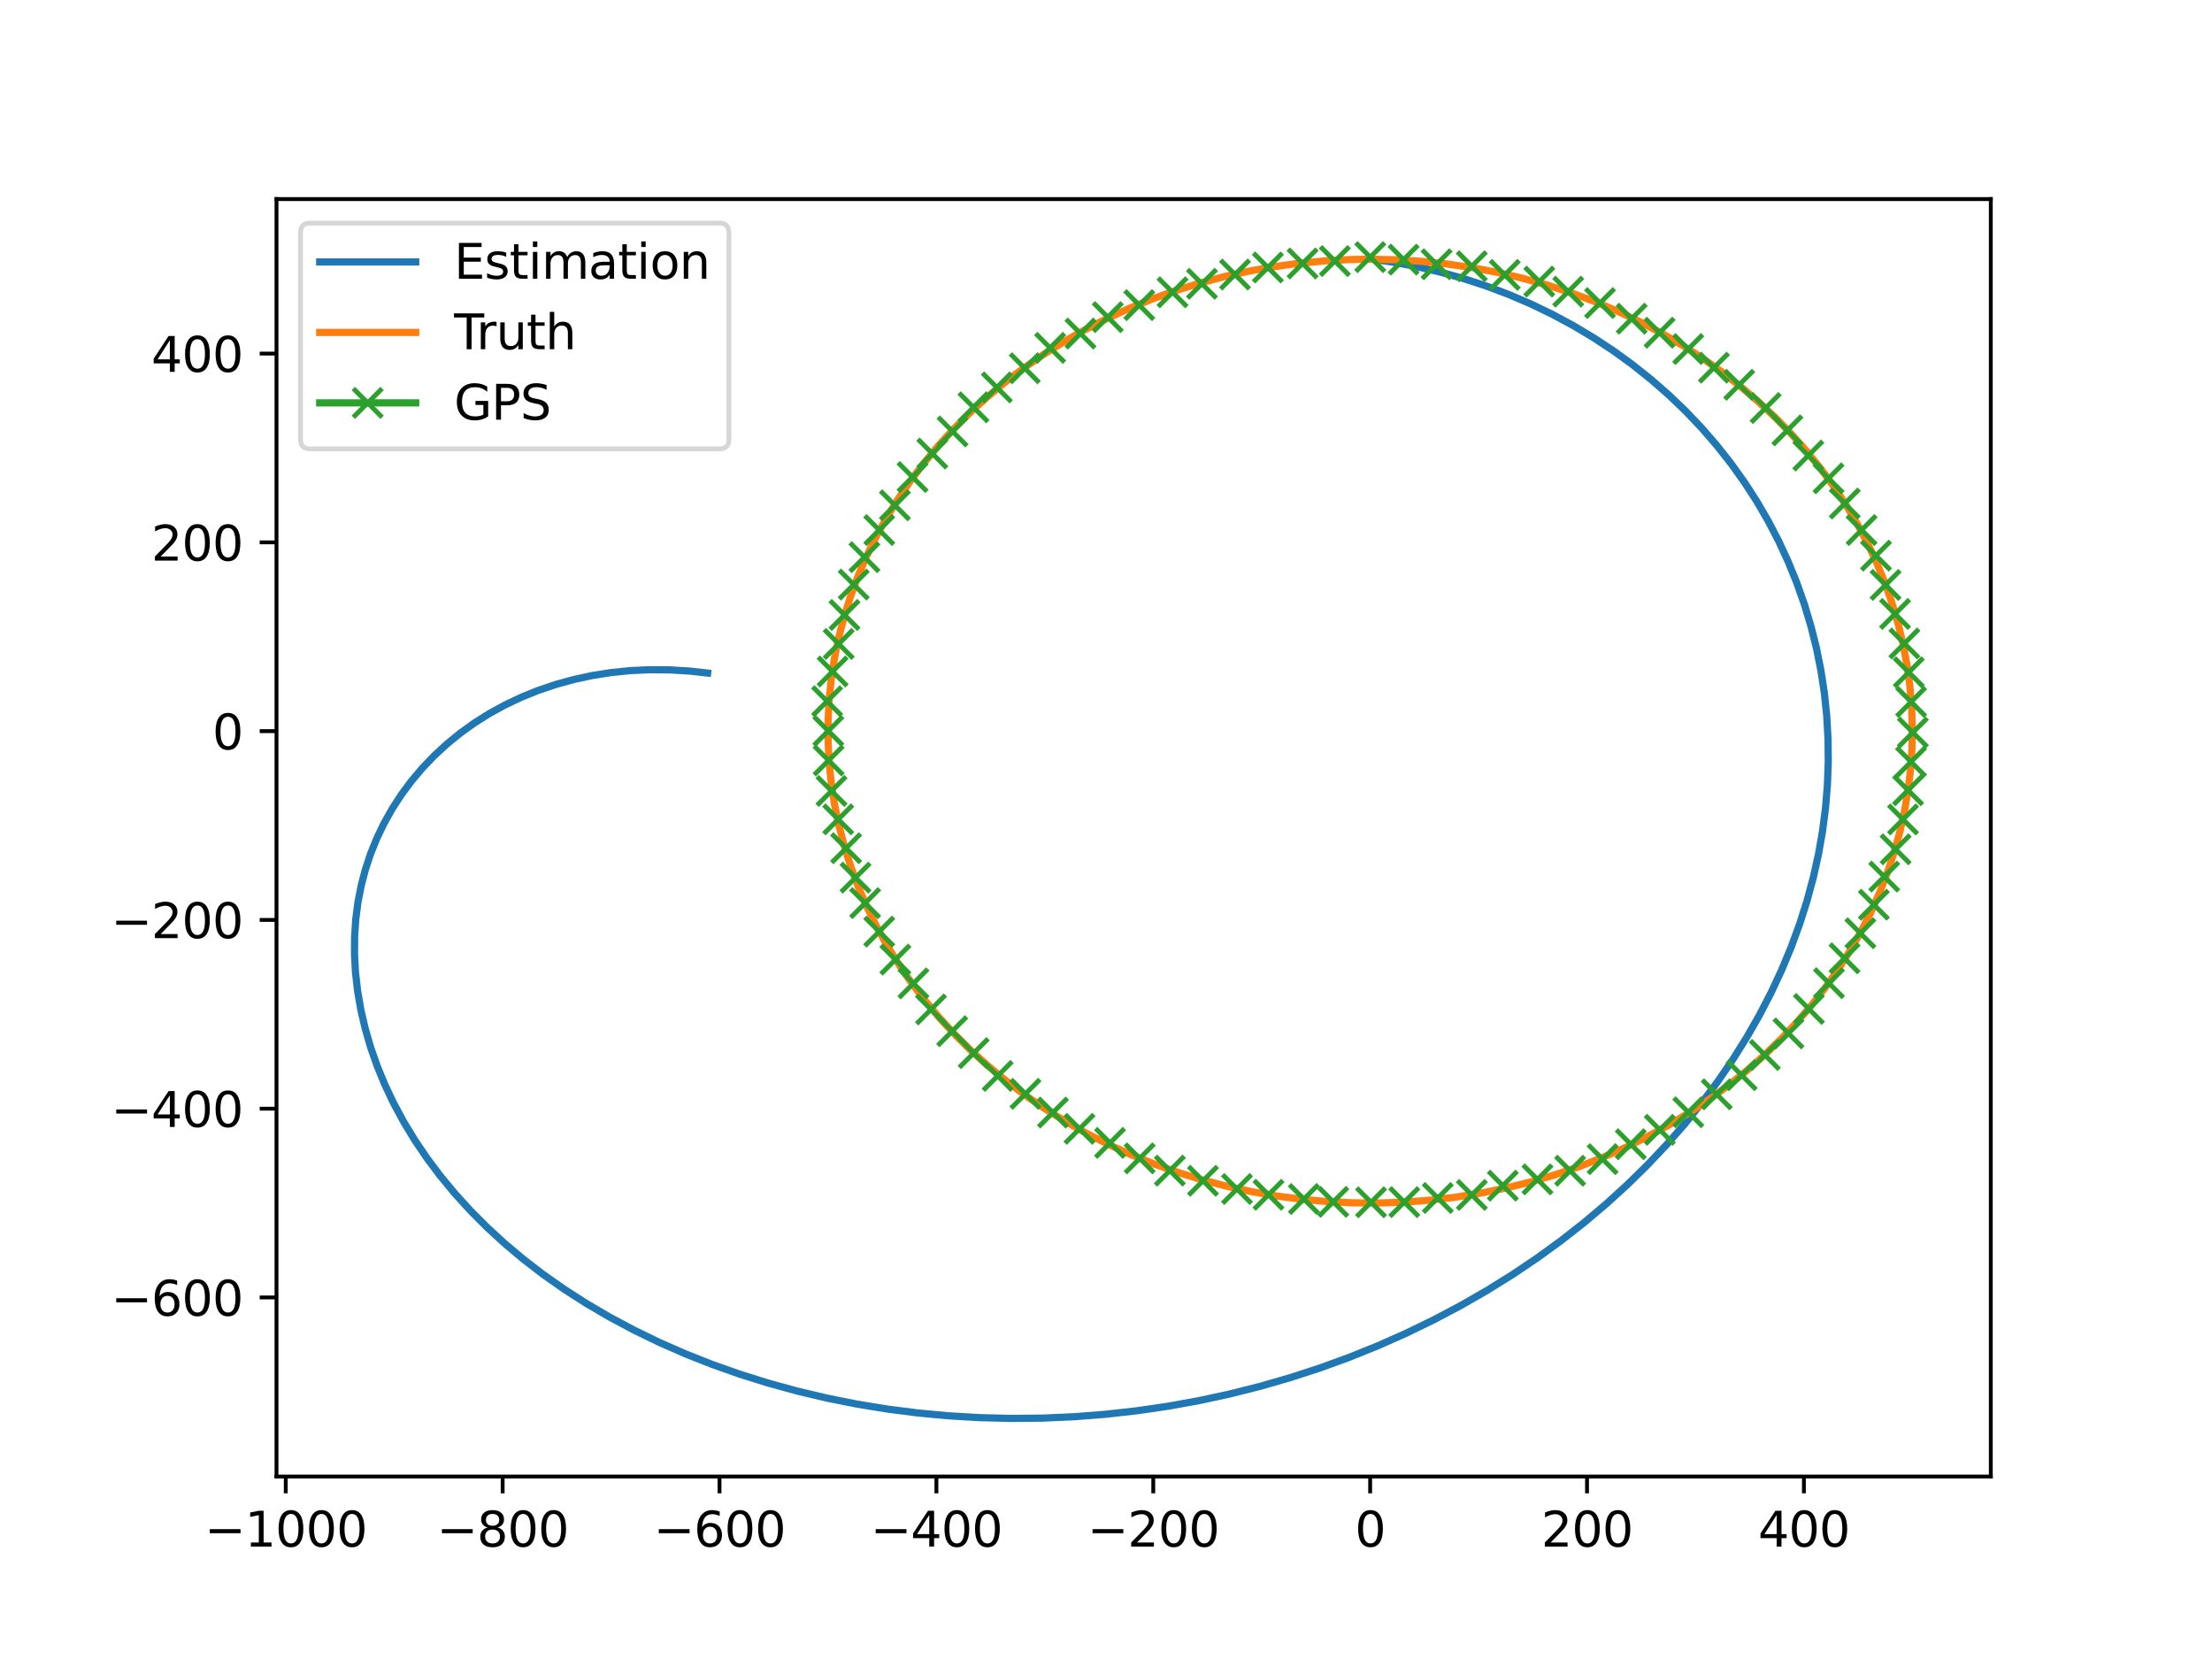 <?xml version="1.0" encoding="utf-8" standalone="no"?>
<!DOCTYPE svg PUBLIC "-//W3C//DTD SVG 1.1//EN"
  "http://www.w3.org/Graphics/SVG/1.1/DTD/svg11.dtd">
<svg xmlns:xlink="http://www.w3.org/1999/xlink" width="460.8pt" height="345.6pt" viewBox="0 0 460.8 345.6" xmlns="http://www.w3.org/2000/svg" version="1.1">
 <defs>
  <style type="text/css">*{stroke-linejoin: round; stroke-linecap: butt}</style>
 </defs>
 <g id="figure_1">
  <g id="patch_1">
   <path d="M 0 345.6 
L 460.8 345.6 
L 460.8 0 
L 0 0 
z
" style="fill: #ffffff"/>
  </g>
  <g id="axes_1">
   <g id="patch_2">
    <path d="M 57.6 307.584 
L 414.72 307.584 
L 414.72 41.472 
L 57.6 41.472 
z
" style="fill: #ffffff"/>
   </g>
   <g id="matplotlib.axis_1">
    <g id="xtick_1">
     <g id="line2d_1">
      <defs>
       <path id="m264a52a642" d="M 0 0 
L 0 3.5 
" style="stroke: #000000; stroke-width: 0.8"/>
      </defs>
      <g>
       <use xlink:href="#m264a52a642" x="59.53" y="307.584" style="stroke: #000000; stroke-width: 0.8"/>
      </g>
     </g>
     <g id="text_1">
      <!-- −1000 -->
      <g transform="translate(42.615 322.182) scale(0.1 -0.1)">
       <defs>
        <path id="DejaVuSans-2212" d="M 678 2272 
L 4684 2272 
L 4684 1741 
L 678 1741 
L 678 2272 
z
" transform="scale(0.016)"/>
        <path id="DejaVuSans-31" d="M 794 531 
L 1825 531 
L 1825 4091 
L 703 3866 
L 703 4441 
L 1819 4666 
L 2450 4666 
L 2450 531 
L 3481 531 
L 3481 0 
L 794 0 
L 794 531 
z
" transform="scale(0.016)"/>
        <path id="DejaVuSans-30" d="M 2034 4250 
Q 1547 4250 1301 3770 
Q 1056 3291 1056 2328 
Q 1056 1369 1301 889 
Q 1547 409 2034 409 
Q 2525 409 2770 889 
Q 3016 1369 3016 2328 
Q 3016 3291 2770 3770 
Q 2525 4250 2034 4250 
z
M 2034 4750 
Q 2819 4750 3233 4129 
Q 3647 3509 3647 2328 
Q 3647 1150 3233 529 
Q 2819 -91 2034 -91 
Q 1250 -91 836 529 
Q 422 1150 422 2328 
Q 422 3509 836 4129 
Q 1250 4750 2034 4750 
z
" transform="scale(0.016)"/>
       </defs>
       <use xlink:href="#DejaVuSans-2212"/>
       <use xlink:href="#DejaVuSans-31" x="83.789"/>
       <use xlink:href="#DejaVuSans-30" x="147.412"/>
       <use xlink:href="#DejaVuSans-30" x="211.035"/>
       <use xlink:href="#DejaVuSans-30" x="274.658"/>
      </g>
     </g>
    </g>
    <g id="xtick_2">
     <g id="line2d_2">
      <g>
       <use xlink:href="#m264a52a642" x="104.71" y="307.584" style="stroke: #000000; stroke-width: 0.8"/>
      </g>
     </g>
     <g id="text_2">
      <!-- −800 -->
      <g transform="translate(90.976 322.182) scale(0.1 -0.1)">
       <defs>
        <path id="DejaVuSans-38" d="M 2034 2216 
Q 1584 2216 1326 1975 
Q 1069 1734 1069 1313 
Q 1069 891 1326 650 
Q 1584 409 2034 409 
Q 2484 409 2743 651 
Q 3003 894 3003 1313 
Q 3003 1734 2745 1975 
Q 2488 2216 2034 2216 
z
M 1403 2484 
Q 997 2584 770 2862 
Q 544 3141 544 3541 
Q 544 4100 942 4425 
Q 1341 4750 2034 4750 
Q 2731 4750 3128 4425 
Q 3525 4100 3525 3541 
Q 3525 3141 3298 2862 
Q 3072 2584 2669 2484 
Q 3125 2378 3379 2068 
Q 3634 1759 3634 1313 
Q 3634 634 3220 271 
Q 2806 -91 2034 -91 
Q 1263 -91 848 271 
Q 434 634 434 1313 
Q 434 1759 690 2068 
Q 947 2378 1403 2484 
z
M 1172 3481 
Q 1172 3119 1398 2916 
Q 1625 2713 2034 2713 
Q 2441 2713 2670 2916 
Q 2900 3119 2900 3481 
Q 2900 3844 2670 4047 
Q 2441 4250 2034 4250 
Q 1625 4250 1398 4047 
Q 1172 3844 1172 3481 
z
" transform="scale(0.016)"/>
       </defs>
       <use xlink:href="#DejaVuSans-2212"/>
       <use xlink:href="#DejaVuSans-38" x="83.789"/>
       <use xlink:href="#DejaVuSans-30" x="147.412"/>
       <use xlink:href="#DejaVuSans-30" x="211.035"/>
      </g>
     </g>
    </g>
    <g id="xtick_3">
     <g id="line2d_3">
      <g>
       <use xlink:href="#m264a52a642" x="149.889" y="307.584" style="stroke: #000000; stroke-width: 0.8"/>
      </g>
     </g>
     <g id="text_3">
      <!-- −600 -->
      <g transform="translate(136.155 322.182) scale(0.1 -0.1)">
       <defs>
        <path id="DejaVuSans-36" d="M 2113 2584 
Q 1688 2584 1439 2293 
Q 1191 2003 1191 1497 
Q 1191 994 1439 701 
Q 1688 409 2113 409 
Q 2538 409 2786 701 
Q 3034 994 3034 1497 
Q 3034 2003 2786 2293 
Q 2538 2584 2113 2584 
z
M 3366 4563 
L 3366 3988 
Q 3128 4100 2886 4159 
Q 2644 4219 2406 4219 
Q 1781 4219 1451 3797 
Q 1122 3375 1075 2522 
Q 1259 2794 1537 2939 
Q 1816 3084 2150 3084 
Q 2853 3084 3261 2657 
Q 3669 2231 3669 1497 
Q 3669 778 3244 343 
Q 2819 -91 2113 -91 
Q 1303 -91 875 529 
Q 447 1150 447 2328 
Q 447 3434 972 4092 
Q 1497 4750 2381 4750 
Q 2619 4750 2861 4703 
Q 3103 4656 3366 4563 
z
" transform="scale(0.016)"/>
       </defs>
       <use xlink:href="#DejaVuSans-2212"/>
       <use xlink:href="#DejaVuSans-36" x="83.789"/>
       <use xlink:href="#DejaVuSans-30" x="147.412"/>
       <use xlink:href="#DejaVuSans-30" x="211.035"/>
      </g>
     </g>
    </g>
    <g id="xtick_4">
     <g id="line2d_4">
      <g>
       <use xlink:href="#m264a52a642" x="195.068" y="307.584" style="stroke: #000000; stroke-width: 0.8"/>
      </g>
     </g>
     <g id="text_4">
      <!-- −400 -->
      <g transform="translate(181.335 322.182) scale(0.1 -0.1)">
       <defs>
        <path id="DejaVuSans-34" d="M 2419 4116 
L 825 1625 
L 2419 1625 
L 2419 4116 
z
M 2253 4666 
L 3047 4666 
L 3047 1625 
L 3713 1625 
L 3713 1100 
L 3047 1100 
L 3047 0 
L 2419 0 
L 2419 1100 
L 313 1100 
L 313 1709 
L 2253 4666 
z
" transform="scale(0.016)"/>
       </defs>
       <use xlink:href="#DejaVuSans-2212"/>
       <use xlink:href="#DejaVuSans-34" x="83.789"/>
       <use xlink:href="#DejaVuSans-30" x="147.412"/>
       <use xlink:href="#DejaVuSans-30" x="211.035"/>
      </g>
     </g>
    </g>
    <g id="xtick_5">
     <g id="line2d_5">
      <g>
       <use xlink:href="#m264a52a642" x="240.247" y="307.584" style="stroke: #000000; stroke-width: 0.8"/>
      </g>
     </g>
     <g id="text_5">
      <!-- −200 -->
      <g transform="translate(226.514 322.182) scale(0.1 -0.1)">
       <defs>
        <path id="DejaVuSans-32" d="M 1228 531 
L 3431 531 
L 3431 0 
L 469 0 
L 469 531 
Q 828 903 1448 1529 
Q 2069 2156 2228 2338 
Q 2531 2678 2651 2914 
Q 2772 3150 2772 3378 
Q 2772 3750 2511 3984 
Q 2250 4219 1831 4219 
Q 1534 4219 1204 4116 
Q 875 4013 500 3803 
L 500 4441 
Q 881 4594 1212 4672 
Q 1544 4750 1819 4750 
Q 2544 4750 2975 4387 
Q 3406 4025 3406 3419 
Q 3406 3131 3298 2873 
Q 3191 2616 2906 2266 
Q 2828 2175 2409 1742 
Q 1991 1309 1228 531 
z
" transform="scale(0.016)"/>
       </defs>
       <use xlink:href="#DejaVuSans-2212"/>
       <use xlink:href="#DejaVuSans-32" x="83.789"/>
       <use xlink:href="#DejaVuSans-30" x="147.412"/>
       <use xlink:href="#DejaVuSans-30" x="211.035"/>
      </g>
     </g>
    </g>
    <g id="xtick_6">
     <g id="line2d_6">
      <g>
       <use xlink:href="#m264a52a642" x="285.427" y="307.584" style="stroke: #000000; stroke-width: 0.8"/>
      </g>
     </g>
     <g id="text_6">
      <!-- 0 -->
      <g transform="translate(282.246 322.182) scale(0.1 -0.1)">
       <use xlink:href="#DejaVuSans-30"/>
      </g>
     </g>
    </g>
    <g id="xtick_7">
     <g id="line2d_7">
      <g>
       <use xlink:href="#m264a52a642" x="330.606" y="307.584" style="stroke: #000000; stroke-width: 0.8"/>
      </g>
     </g>
     <g id="text_7">
      <!-- 200 -->
      <g transform="translate(321.062 322.182) scale(0.1 -0.1)">
       <use xlink:href="#DejaVuSans-32"/>
       <use xlink:href="#DejaVuSans-30" x="63.623"/>
       <use xlink:href="#DejaVuSans-30" x="127.246"/>
      </g>
     </g>
    </g>
    <g id="xtick_8">
     <g id="line2d_8">
      <g>
       <use xlink:href="#m264a52a642" x="375.785" y="307.584" style="stroke: #000000; stroke-width: 0.8"/>
      </g>
     </g>
     <g id="text_8">
      <!-- 400 -->
      <g transform="translate(366.242 322.182) scale(0.1 -0.1)">
       <use xlink:href="#DejaVuSans-34"/>
       <use xlink:href="#DejaVuSans-30" x="63.623"/>
       <use xlink:href="#DejaVuSans-30" x="127.246"/>
      </g>
     </g>
    </g>
   </g>
   <g id="matplotlib.axis_2">
    <g id="ytick_1">
     <g id="line2d_9">
      <defs>
       <path id="m7b9d75753e" d="M 0 0 
L -3.5 0 
" style="stroke: #000000; stroke-width: 0.8"/>
      </defs>
      <g>
       <use xlink:href="#m7b9d75753e" x="57.6" y="270.282" style="stroke: #000000; stroke-width: 0.8"/>
      </g>
     </g>
     <g id="text_9">
      <!-- −600 -->
      <g transform="translate(23.133 274.081) scale(0.1 -0.1)">
       <use xlink:href="#DejaVuSans-2212"/>
       <use xlink:href="#DejaVuSans-36" x="83.789"/>
       <use xlink:href="#DejaVuSans-30" x="147.412"/>
       <use xlink:href="#DejaVuSans-30" x="211.035"/>
      </g>
     </g>
    </g>
    <g id="ytick_2">
     <g id="line2d_10">
      <g>
       <use xlink:href="#m7b9d75753e" x="57.6" y="230.958" style="stroke: #000000; stroke-width: 0.8"/>
      </g>
     </g>
     <g id="text_10">
      <!-- −400 -->
      <g transform="translate(23.133 234.757) scale(0.1 -0.1)">
       <use xlink:href="#DejaVuSans-2212"/>
       <use xlink:href="#DejaVuSans-34" x="83.789"/>
       <use xlink:href="#DejaVuSans-30" x="147.412"/>
       <use xlink:href="#DejaVuSans-30" x="211.035"/>
      </g>
     </g>
    </g>
    <g id="ytick_3">
     <g id="line2d_11">
      <g>
       <use xlink:href="#m7b9d75753e" x="57.6" y="191.633" style="stroke: #000000; stroke-width: 0.8"/>
      </g>
     </g>
     <g id="text_11">
      <!-- −200 -->
      <g transform="translate(23.133 195.433) scale(0.1 -0.1)">
       <use xlink:href="#DejaVuSans-2212"/>
       <use xlink:href="#DejaVuSans-32" x="83.789"/>
       <use xlink:href="#DejaVuSans-30" x="147.412"/>
       <use xlink:href="#DejaVuSans-30" x="211.035"/>
      </g>
     </g>
    </g>
    <g id="ytick_4">
     <g id="line2d_12">
      <g>
       <use xlink:href="#m7b9d75753e" x="57.6" y="152.309" style="stroke: #000000; stroke-width: 0.8"/>
      </g>
     </g>
     <g id="text_12">
      <!-- 0 -->
      <g transform="translate(44.237 156.108) scale(0.1 -0.1)">
       <use xlink:href="#DejaVuSans-30"/>
      </g>
     </g>
    </g>
    <g id="ytick_5">
     <g id="line2d_13">
      <g>
       <use xlink:href="#m7b9d75753e" x="57.6" y="112.985" style="stroke: #000000; stroke-width: 0.8"/>
      </g>
     </g>
     <g id="text_13">
      <!-- 200 -->
      <g transform="translate(31.512 116.784) scale(0.1 -0.1)">
       <use xlink:href="#DejaVuSans-32"/>
       <use xlink:href="#DejaVuSans-30" x="63.623"/>
       <use xlink:href="#DejaVuSans-30" x="127.246"/>
      </g>
     </g>
    </g>
    <g id="ytick_6">
     <g id="line2d_14">
      <g>
       <use xlink:href="#m7b9d75753e" x="57.6" y="73.661" style="stroke: #000000; stroke-width: 0.8"/>
      </g>
     </g>
     <g id="text_14">
      <!-- 400 -->
      <g transform="translate(31.512 77.46) scale(0.1 -0.1)">
       <use xlink:href="#DejaVuSans-34"/>
       <use xlink:href="#DejaVuSans-30" x="63.623"/>
       <use xlink:href="#DejaVuSans-30" x="127.246"/>
      </g>
     </g>
    </g>
   </g>
   <g id="line2d_15">
    <path d="M 285.107 53.901 
L 290.115 54.606 
L 295.064 55.526 
L 299.973 56.664 
L 304.832 58.02 
L 309.628 59.588 
L 314.319 61.356 
L 318.898 63.318 
L 323.385 65.484 
L 327.771 67.848 
L 332.046 70.405 
L 336.176 73.132 
L 340.179 76.043 
L 344.022 79.113 
L 347.698 82.333 
L 351.198 85.693 
L 354.512 89.182 
L 357.658 92.817 
L 360.63 96.592 
L 363.403 100.471 
L 365.99 104.474 
L 368.353 108.538 
L 370.538 112.739 
L 372.526 117.043 
L 374.313 121.444 
L 375.897 125.935 
L 377.26 130.473 
L 378.404 135.052 
L 379.335 139.695 
L 380.045 144.362 
L 380.537 149.079 
L 380.809 153.837 
L 380.861 158.628 
L 380.689 163.442 
L 380.293 168.271 
L 379.671 173.108 
L 378.824 177.943 
L 377.752 182.769 
L 376.447 187.614 
L 374.917 192.436 
L 373.163 197.23 
L 371.172 202.022 
L 368.958 206.772 
L 366.521 211.472 
L 363.865 216.115 
L 360.969 220.727 
L 357.855 225.268 
L 354.528 229.73 
L 350.966 234.136 
L 347.195 238.445 
L 343.197 242.676 
L 339.003 246.79 
L 334.591 250.807 
L 329.995 254.69 
L 325.254 258.407 
L 320.274 262.026 
L 315.129 265.49 
L 309.829 268.791 
L 304.347 271.944 
L 298.729 274.919 
L 292.945 277.729 
L 287.047 280.347 
L 281.048 282.765 
L 274.96 284.979 
L 268.795 286.986 
L 262.52 288.796 
L 256.188 290.392 
L 249.811 291.77 
L 243.357 292.937 
L 236.838 293.89 
L 230.267 294.625 
L 223.699 295.136 
L 217.145 295.421 
L 210.614 295.482 
L 204.076 295.321 
L 197.541 294.935 
L 191.106 294.334 
L 184.74 293.518 
L 178.453 292.488 
L 172.255 291.248 
L 166.122 289.795 
L 160.065 288.133 
L 154.097 286.264 
L 148.348 284.233 
L 142.754 282.021 
L 137.326 279.635 
L 132.071 277.084 
L 126.997 274.375 
L 122.178 271.551 
L 117.585 268.603 
L 113.222 265.54 
L 109.092 262.369 
L 105.171 259.077 
L 101.488 255.697 
L 97.997 252.192 
L 94.728 248.595 
L 91.706 244.941 
L 88.931 241.241 
L 86.387 237.48 
L 84.077 233.67 
L 82.003 229.822 
L 80.164 225.943 
L 78.573 222.072 
L 77.205 218.166 
L 76.073 214.261 
L 75.168 210.345 
L 74.498 206.453 
L 74.058 202.595 
L 73.852 198.829 
L 73.871 195.138 
L 74.112 191.502 
L 74.57 187.955 
L 75.24 184.504 
L 76.12 181.13 
L 77.208 177.84 
L 78.499 174.642 
L 79.998 171.519 
L 81.702 168.482 
L 83.609 165.541 
L 85.712 162.704 
L 87.996 159.998 
L 90.453 157.432 
L 93.091 154.998 
L 95.883 152.722 
L 98.84 150.599 
L 101.935 148.65 
L 105.18 146.869 
L 108.591 145.252 
L 112.116 143.825 
L 115.75 142.595 
L 119.484 141.566 
L 123.334 140.735 
L 127.292 140.11 
L 131.295 139.702 
L 135.358 139.513 
L 139.5 139.543 
L 143.66 139.796 
L 147.414 140.213 
L 147.414 140.213 
" clip-path="url(#pd45bc4297e)" style="fill: none; stroke: #1f77b4; stroke-width: 1.5; stroke-linecap: square"/>
   </g>
   <g id="line2d_16">
    <path d="M 285.427 53.999 
L 290.783 54.109 
L 296.127 54.441 
L 301.447 54.993 
L 306.731 55.763 
L 311.967 56.751 
L 317.143 57.954 
L 322.248 59.369 
L 327.237 60.982 
L 332.133 62.798 
L 336.925 64.812 
L 341.573 67.006 
L 346.097 69.386 
L 350.489 71.948 
L 354.71 74.667 
L 358.781 77.553 
L 362.668 80.581 
L 366.39 83.761 
L 369.915 87.064 
L 373.264 90.504 
L 376.406 94.05 
L 379.36 97.717 
L 382.118 101.496 
L 384.659 105.354 
L 386.998 109.308 
L 389.114 113.322 
L 391.021 117.415 
L 392.715 121.577 
L 394.182 125.772 
L 395.434 130.02 
L 396.466 134.313 
L 397.278 138.641 
L 397.864 142.965 
L 398.229 147.308 
L 398.373 151.661 
L 398.295 156.015 
L 397.996 160.361 
L 397.476 164.692 
L 396.736 168.999 
L 395.77 173.303 
L 394.584 177.565 
L 393.182 181.777 
L 391.565 185.93 
L 389.723 190.045 
L 387.671 194.084 
L 385.412 198.038 
L 382.934 201.927 
L 380.256 205.715 
L 377.384 209.393 
L 374.302 212.978 
L 371.036 216.438 
L 367.568 219.787 
L 363.927 222.995 
L 360.094 226.073 
L 356.102 228.995 
L 351.931 231.771 
L 347.616 234.376 
L 343.166 236.803 
L 338.561 239.062 
L 333.839 241.131 
L 328.978 243.018 
L 324.02 244.703 
L 318.977 246.182 
L 313.825 247.462 
L 308.609 248.527 
L 303.341 249.375 
L 298.033 250.006 
L 292.696 250.416 
L 287.343 250.606 
L 281.985 250.574 
L 276.636 250.322 
L 271.306 249.848 
L 266.008 249.156 
L 260.753 248.245 
L 255.554 247.119 
L 250.423 245.779 
L 245.403 244.24 
L 240.472 242.497 
L 235.641 240.554 
L 230.92 238.415 
L 226.351 236.1 
L 221.911 233.603 
L 217.639 230.945 
L 213.513 228.118 
L 209.569 225.147 
L 205.786 222.022 
L 202.174 218.747 
L 198.762 215.355 
L 195.532 211.83 
L 192.511 208.205 
L 189.683 204.464 
L 187.071 200.642 
L 184.661 196.721 
L 182.471 192.737 
L 180.489 188.672 
L 178.718 184.533 
L 177.174 180.359 
L 175.844 176.129 
L 174.733 171.852 
L 173.841 167.536 
L 173.176 163.22 
L 172.731 158.883 
L 172.507 154.533 
L 172.505 150.178 
L 172.724 145.828 
L 173.165 141.49 
L 173.825 137.174 
L 174.705 132.888 
L 175.81 128.609 
L 177.133 124.378 
L 178.672 120.202 
L 180.423 116.09 
L 182.398 112.022 
L 184.581 108.035 
L 186.967 104.138 
L 189.57 100.312 
L 192.37 96.592 
L 195.381 92.961 
L 198.58 89.454 
L 201.982 86.054 
L 205.56 82.793 
L 209.332 79.658 
L 213.267 76.678 
L 217.355 73.859 
L 221.618 71.19 
L 226.019 68.696 
L 230.579 66.368 
L 235.259 64.228 
L 240.082 62.269 
L 245.005 60.51 
L 250.018 58.955 
L 255.11 57.606 
L 260.303 56.462 
L 265.553 55.532 
L 270.848 54.821 
L 276.176 54.329 
L 281.524 54.057 
L 285.391 53.999 
L 285.391 53.999 
" clip-path="url(#pd45bc4297e)" style="fill: none; stroke: #ff7f0e; stroke-width: 1.5; stroke-linecap: square"/>
   </g>
   <g id="line2d_17">
    <path d="M 398.099 158.707 
" clip-path="url(#pd45bc4297e)" style="fill: none; stroke: #2ca02c; stroke-width: 1.5; stroke-linecap: square"/>
    <defs>
     <path id="mc803257878" d="M -3 3 
L 3 -3 
M -3 -3 
L 3 3 
" style="stroke: #2ca02c"/>
    </defs>
    <g clip-path="url(#pd45bc4297e)">
     <use xlink:href="#mc803257878" x="398.487" y="152.588" style="fill: #2ca02c; stroke: #2ca02c"/>
     <use xlink:href="#mc803257878" x="398.121" y="146.219" style="fill: #2ca02c; stroke: #2ca02c"/>
     <use xlink:href="#mc803257878" x="397.631" y="140.055" style="fill: #2ca02c; stroke: #2ca02c"/>
     <use xlink:href="#mc803257878" x="396.718" y="134.045" style="fill: #2ca02c; stroke: #2ca02c"/>
     <use xlink:href="#mc803257878" x="394.774" y="127.892" style="fill: #2ca02c; stroke: #2ca02c"/>
     <use xlink:href="#mc803257878" x="392.794" y="121.85" style="fill: #2ca02c; stroke: #2ca02c"/>
     <use xlink:href="#mc803257878" x="390.8" y="115.748" style="fill: #2ca02c; stroke: #2ca02c"/>
     <use xlink:href="#mc803257878" x="387.799" y="110.416" style="fill: #2ca02c; stroke: #2ca02c"/>
     <use xlink:href="#mc803257878" x="384.298" y="104.897" style="fill: #2ca02c; stroke: #2ca02c"/>
     <use xlink:href="#mc803257878" x="380.915" y="99.646" style="fill: #2ca02c; stroke: #2ca02c"/>
     <use xlink:href="#mc803257878" x="376.699" y="94.901" style="fill: #2ca02c; stroke: #2ca02c"/>
     <use xlink:href="#mc803257878" x="372.35" y="89.649" style="fill: #2ca02c; stroke: #2ca02c"/>
     <use xlink:href="#mc803257878" x="367.817" y="84.999" style="fill: #2ca02c; stroke: #2ca02c"/>
     <use xlink:href="#mc803257878" x="362.313" y="80.16" style="fill: #2ca02c; stroke: #2ca02c"/>
     <use xlink:href="#mc803257878" x="357.033" y="76.597" style="fill: #2ca02c; stroke: #2ca02c"/>
     <use xlink:href="#mc803257878" x="351.689" y="72.715" style="fill: #2ca02c; stroke: #2ca02c"/>
     <use xlink:href="#mc803257878" x="345.719" y="69.31" style="fill: #2ca02c; stroke: #2ca02c"/>
     <use xlink:href="#mc803257878" x="339.911" y="66.389" style="fill: #2ca02c; stroke: #2ca02c"/>
     <use xlink:href="#mc803257878" x="333.313" y="63.13" style="fill: #2ca02c; stroke: #2ca02c"/>
     <use xlink:href="#mc803257878" x="326.687" y="60.755" style="fill: #2ca02c; stroke: #2ca02c"/>
     <use xlink:href="#mc803257878" x="320.661" y="58.655" style="fill: #2ca02c; stroke: #2ca02c"/>
     <use xlink:href="#mc803257878" x="313.465" y="57.266" style="fill: #2ca02c; stroke: #2ca02c"/>
     <use xlink:href="#mc803257878" x="306.606" y="55.464" style="fill: #2ca02c; stroke: #2ca02c"/>
     <use xlink:href="#mc803257878" x="299.261" y="55.05" style="fill: #2ca02c; stroke: #2ca02c"/>
     <use xlink:href="#mc803257878" x="292.396" y="54.077" style="fill: #2ca02c; stroke: #2ca02c"/>
     <use xlink:href="#mc803257878" x="285.452" y="53.568" style="fill: #2ca02c; stroke: #2ca02c"/>
     <use xlink:href="#mc803257878" x="278.075" y="54.387" style="fill: #2ca02c; stroke: #2ca02c"/>
     <use xlink:href="#mc803257878" x="271.355" y="54.885" style="fill: #2ca02c; stroke: #2ca02c"/>
     <use xlink:href="#mc803257878" x="264.127" y="55.72" style="fill: #2ca02c; stroke: #2ca02c"/>
     <use xlink:href="#mc803257878" x="257.272" y="57.186" style="fill: #2ca02c; stroke: #2ca02c"/>
     <use xlink:href="#mc803257878" x="250.388" y="59.115" style="fill: #2ca02c; stroke: #2ca02c"/>
     <use xlink:href="#mc803257878" x="244.266" y="60.889" style="fill: #2ca02c; stroke: #2ca02c"/>
     <use xlink:href="#mc803257878" x="237.333" y="63.564" style="fill: #2ca02c; stroke: #2ca02c"/>
     <use xlink:href="#mc803257878" x="230.775" y="66.066" style="fill: #2ca02c; stroke: #2ca02c"/>
     <use xlink:href="#mc803257878" x="225.092" y="69.484" style="fill: #2ca02c; stroke: #2ca02c"/>
     <use xlink:href="#mc803257878" x="218.762" y="72.47" style="fill: #2ca02c; stroke: #2ca02c"/>
     <use xlink:href="#mc803257878" x="213.478" y="76.714" style="fill: #2ca02c; stroke: #2ca02c"/>
     <use xlink:href="#mc803257878" x="207.666" y="80.707" style="fill: #2ca02c; stroke: #2ca02c"/>
     <use xlink:href="#mc803257878" x="202.791" y="84.851" style="fill: #2ca02c; stroke: #2ca02c"/>
     <use xlink:href="#mc803257878" x="198.443" y="89.886" style="fill: #2ca02c; stroke: #2ca02c"/>
     <use xlink:href="#mc803257878" x="194.217" y="94.479" style="fill: #2ca02c; stroke: #2ca02c"/>
     <use xlink:href="#mc803257878" x="190.1" y="99.375" style="fill: #2ca02c; stroke: #2ca02c"/>
     <use xlink:href="#mc803257878" x="186.423" y="105.264" style="fill: #2ca02c; stroke: #2ca02c"/>
     <use xlink:href="#mc803257878" x="183.16" y="110.414" style="fill: #2ca02c; stroke: #2ca02c"/>
     <use xlink:href="#mc803257878" x="180.076" y="116.068" style="fill: #2ca02c; stroke: #2ca02c"/>
     <use xlink:href="#mc803257878" x="177.844" y="121.776" style="fill: #2ca02c; stroke: #2ca02c"/>
     <use xlink:href="#mc803257878" x="175.923" y="128.104" style="fill: #2ca02c; stroke: #2ca02c"/>
     <use xlink:href="#mc803257878" x="174.718" y="134.147" style="fill: #2ca02c; stroke: #2ca02c"/>
     <use xlink:href="#mc803257878" x="173.447" y="139.885" style="fill: #2ca02c; stroke: #2ca02c"/>
     <use xlink:href="#mc803257878" x="172.303" y="146.078" style="fill: #2ca02c; stroke: #2ca02c"/>
     <use xlink:href="#mc803257878" x="172.552" y="152.26" style="fill: #2ca02c; stroke: #2ca02c"/>
     <use xlink:href="#mc803257878" x="172.614" y="158.414" style="fill: #2ca02c; stroke: #2ca02c"/>
     <use xlink:href="#mc803257878" x="173.216" y="164.765" style="fill: #2ca02c; stroke: #2ca02c"/>
     <use xlink:href="#mc803257878" x="174.617" y="170.685" style="fill: #2ca02c; stroke: #2ca02c"/>
     <use xlink:href="#mc803257878" x="176.26" y="176.7" style="fill: #2ca02c; stroke: #2ca02c"/>
     <use xlink:href="#mc803257878" x="178.217" y="182.829" style="fill: #2ca02c; stroke: #2ca02c"/>
     <use xlink:href="#mc803257878" x="180.221" y="188.133" style="fill: #2ca02c; stroke: #2ca02c"/>
     <use xlink:href="#mc803257878" x="183.158" y="194.075" style="fill: #2ca02c; stroke: #2ca02c"/>
     <use xlink:href="#mc803257878" x="186.524" y="199.905" style="fill: #2ca02c; stroke: #2ca02c"/>
     <use xlink:href="#mc803257878" x="190.282" y="204.858" style="fill: #2ca02c; stroke: #2ca02c"/>
     <use xlink:href="#mc803257878" x="193.941" y="210.286" style="fill: #2ca02c; stroke: #2ca02c"/>
     <use xlink:href="#mc803257878" x="198.357" y="214.82" style="fill: #2ca02c; stroke: #2ca02c"/>
     <use xlink:href="#mc803257878" x="202.841" y="219.38" style="fill: #2ca02c; stroke: #2ca02c"/>
     <use xlink:href="#mc803257878" x="207.838" y="224.136" style="fill: #2ca02c; stroke: #2ca02c"/>
     <use xlink:href="#mc803257878" x="213.614" y="227.869" style="fill: #2ca02c; stroke: #2ca02c"/>
     <use xlink:href="#mc803257878" x="219.344" y="231.763" style="fill: #2ca02c; stroke: #2ca02c"/>
     <use xlink:href="#mc803257878" x="224.89" y="235.154" style="fill: #2ca02c; stroke: #2ca02c"/>
     <use xlink:href="#mc803257878" x="231.24" y="238.086" style="fill: #2ca02c; stroke: #2ca02c"/>
     <use xlink:href="#mc803257878" x="237.417" y="241.312" style="fill: #2ca02c; stroke: #2ca02c"/>
     <use xlink:href="#mc803257878" x="243.702" y="243.864" style="fill: #2ca02c; stroke: #2ca02c"/>
     <use xlink:href="#mc803257878" x="250.605" y="245.983" style="fill: #2ca02c; stroke: #2ca02c"/>
     <use xlink:href="#mc803257878" x="257.685" y="247.692" style="fill: #2ca02c; stroke: #2ca02c"/>
     <use xlink:href="#mc803257878" x="264.254" y="248.894" style="fill: #2ca02c; stroke: #2ca02c"/>
     <use xlink:href="#mc803257878" x="271.624" y="249.778" style="fill: #2ca02c; stroke: #2ca02c"/>
     <use xlink:href="#mc803257878" x="277.743" y="250.371" style="fill: #2ca02c; stroke: #2ca02c"/>
     <use xlink:href="#mc803257878" x="285.612" y="250.457" style="fill: #2ca02c; stroke: #2ca02c"/>
     <use xlink:href="#mc803257878" x="292.539" y="250.423" style="fill: #2ca02c; stroke: #2ca02c"/>
     <use xlink:href="#mc803257878" x="299.515" y="249.559" style="fill: #2ca02c; stroke: #2ca02c"/>
     <use xlink:href="#mc803257878" x="306.612" y="248.93" style="fill: #2ca02c; stroke: #2ca02c"/>
     <use xlink:href="#mc803257878" x="313.067" y="246.996" style="fill: #2ca02c; stroke: #2ca02c"/>
     <use xlink:href="#mc803257878" x="320.28" y="245.685" style="fill: #2ca02c; stroke: #2ca02c"/>
     <use xlink:href="#mc803257878" x="327.086" y="243.885" style="fill: #2ca02c; stroke: #2ca02c"/>
     <use xlink:href="#mc803257878" x="333.852" y="241.474" style="fill: #2ca02c; stroke: #2ca02c"/>
     <use xlink:href="#mc803257878" x="339.723" y="238.365" style="fill: #2ca02c; stroke: #2ca02c"/>
     <use xlink:href="#mc803257878" x="345.765" y="235.36" style="fill: #2ca02c; stroke: #2ca02c"/>
     <use xlink:href="#mc803257878" x="351.703" y="231.704" style="fill: #2ca02c; stroke: #2ca02c"/>
     <use xlink:href="#mc803257878" x="357.63" y="227.966" style="fill: #2ca02c; stroke: #2ca02c"/>
     <use xlink:href="#mc803257878" x="362.819" y="223.989" style="fill: #2ca02c; stroke: #2ca02c"/>
     <use xlink:href="#mc803257878" x="367.643" y="219.774" style="fill: #2ca02c; stroke: #2ca02c"/>
     <use xlink:href="#mc803257878" x="372.571" y="215.273" style="fill: #2ca02c; stroke: #2ca02c"/>
     <use xlink:href="#mc803257878" x="376.826" y="210.183" style="fill: #2ca02c; stroke: #2ca02c"/>
     <use xlink:href="#mc803257878" x="381.011" y="204.818" style="fill: #2ca02c; stroke: #2ca02c"/>
     <use xlink:href="#mc803257878" x="384.246" y="199.629" style="fill: #2ca02c; stroke: #2ca02c"/>
     <use xlink:href="#mc803257878" x="387.551" y="194.413" style="fill: #2ca02c; stroke: #2ca02c"/>
     <use xlink:href="#mc803257878" x="390.355" y="188.466" style="fill: #2ca02c; stroke: #2ca02c"/>
     <use xlink:href="#mc803257878" x="392.516" y="182.613" style="fill: #2ca02c; stroke: #2ca02c"/>
     <use xlink:href="#mc803257878" x="394.893" y="176.932" style="fill: #2ca02c; stroke: #2ca02c"/>
     <use xlink:href="#mc803257878" x="396.433" y="170.701" style="fill: #2ca02c; stroke: #2ca02c"/>
     <use xlink:href="#mc803257878" x="397.486" y="164.619" style="fill: #2ca02c; stroke: #2ca02c"/>
     <use xlink:href="#mc803257878" x="398.099" y="158.707" style="fill: #2ca02c; stroke: #2ca02c"/>
    </g>
   </g>
   <g id="patch_3">
    <path d="M 57.6 307.584 
L 57.6 41.472 
" style="fill: none; stroke: #000000; stroke-width: 0.8; stroke-linejoin: miter; stroke-linecap: square"/>
   </g>
   <g id="patch_4">
    <path d="M 414.72 307.584 
L 414.72 41.472 
" style="fill: none; stroke: #000000; stroke-width: 0.8; stroke-linejoin: miter; stroke-linecap: square"/>
   </g>
   <g id="patch_5">
    <path d="M 57.6 307.584 
L 414.72 307.584 
" style="fill: none; stroke: #000000; stroke-width: 0.8; stroke-linejoin: miter; stroke-linecap: square"/>
   </g>
   <g id="patch_6">
    <path d="M 57.6 41.472 
L 414.72 41.472 
" style="fill: none; stroke: #000000; stroke-width: 0.8; stroke-linejoin: miter; stroke-linecap: square"/>
   </g>
   <g id="legend_1">
    <g id="patch_7">
     <path d="M 64.6 93.506 
L 149.85 93.506 
Q 151.85 93.506 151.85 91.506 
L 151.85 48.472 
Q 151.85 46.472 149.85 46.472 
L 64.6 46.472 
Q 62.6 46.472 62.6 48.472 
L 62.6 91.506 
Q 62.6 93.506 64.6 93.506 
z
" style="fill: #ffffff; opacity: 0.8; stroke: #cccccc; stroke-linejoin: miter"/>
    </g>
    <g id="line2d_18">
     <path d="M 66.6 54.57 
L 76.6 54.57 
L 86.6 54.57 
" style="fill: none; stroke: #1f77b4; stroke-width: 1.5; stroke-linecap: square"/>
    </g>
    <g id="text_15">
     <!-- Estimation -->
     <g transform="translate(94.6 58.07) scale(0.1 -0.1)">
      <defs>
       <path id="DejaVuSans-45" d="M 628 4666 
L 3578 4666 
L 3578 4134 
L 1259 4134 
L 1259 2753 
L 3481 2753 
L 3481 2222 
L 1259 2222 
L 1259 531 
L 3634 531 
L 3634 0 
L 628 0 
L 628 4666 
z
" transform="scale(0.016)"/>
       <path id="DejaVuSans-73" d="M 2834 3397 
L 2834 2853 
Q 2591 2978 2328 3040 
Q 2066 3103 1784 3103 
Q 1356 3103 1142 2972 
Q 928 2841 928 2578 
Q 928 2378 1081 2264 
Q 1234 2150 1697 2047 
L 1894 2003 
Q 2506 1872 2764 1633 
Q 3022 1394 3022 966 
Q 3022 478 2636 193 
Q 2250 -91 1575 -91 
Q 1294 -91 989 -36 
Q 684 19 347 128 
L 347 722 
Q 666 556 975 473 
Q 1284 391 1588 391 
Q 1994 391 2212 530 
Q 2431 669 2431 922 
Q 2431 1156 2273 1281 
Q 2116 1406 1581 1522 
L 1381 1569 
Q 847 1681 609 1914 
Q 372 2147 372 2553 
Q 372 3047 722 3315 
Q 1072 3584 1716 3584 
Q 2034 3584 2315 3537 
Q 2597 3491 2834 3397 
z
" transform="scale(0.016)"/>
       <path id="DejaVuSans-74" d="M 1172 4494 
L 1172 3500 
L 2356 3500 
L 2356 3053 
L 1172 3053 
L 1172 1153 
Q 1172 725 1289 603 
Q 1406 481 1766 481 
L 2356 481 
L 2356 0 
L 1766 0 
Q 1100 0 847 248 
Q 594 497 594 1153 
L 594 3053 
L 172 3053 
L 172 3500 
L 594 3500 
L 594 4494 
L 1172 4494 
z
" transform="scale(0.016)"/>
       <path id="DejaVuSans-69" d="M 603 3500 
L 1178 3500 
L 1178 0 
L 603 0 
L 603 3500 
z
M 603 4863 
L 1178 4863 
L 1178 4134 
L 603 4134 
L 603 4863 
z
" transform="scale(0.016)"/>
       <path id="DejaVuSans-6d" d="M 3328 2828 
Q 3544 3216 3844 3400 
Q 4144 3584 4550 3584 
Q 5097 3584 5394 3201 
Q 5691 2819 5691 2113 
L 5691 0 
L 5113 0 
L 5113 2094 
Q 5113 2597 4934 2840 
Q 4756 3084 4391 3084 
Q 3944 3084 3684 2787 
Q 3425 2491 3425 1978 
L 3425 0 
L 2847 0 
L 2847 2094 
Q 2847 2600 2669 2842 
Q 2491 3084 2119 3084 
Q 1678 3084 1418 2786 
Q 1159 2488 1159 1978 
L 1159 0 
L 581 0 
L 581 3500 
L 1159 3500 
L 1159 2956 
Q 1356 3278 1631 3431 
Q 1906 3584 2284 3584 
Q 2666 3584 2933 3390 
Q 3200 3197 3328 2828 
z
" transform="scale(0.016)"/>
       <path id="DejaVuSans-61" d="M 2194 1759 
Q 1497 1759 1228 1600 
Q 959 1441 959 1056 
Q 959 750 1161 570 
Q 1363 391 1709 391 
Q 2188 391 2477 730 
Q 2766 1069 2766 1631 
L 2766 1759 
L 2194 1759 
z
M 3341 1997 
L 3341 0 
L 2766 0 
L 2766 531 
Q 2569 213 2275 61 
Q 1981 -91 1556 -91 
Q 1019 -91 701 211 
Q 384 513 384 1019 
Q 384 1609 779 1909 
Q 1175 2209 1959 2209 
L 2766 2209 
L 2766 2266 
Q 2766 2663 2505 2880 
Q 2244 3097 1772 3097 
Q 1472 3097 1187 3025 
Q 903 2953 641 2809 
L 641 3341 
Q 956 3463 1253 3523 
Q 1550 3584 1831 3584 
Q 2591 3584 2966 3190 
Q 3341 2797 3341 1997 
z
" transform="scale(0.016)"/>
       <path id="DejaVuSans-6f" d="M 1959 3097 
Q 1497 3097 1228 2736 
Q 959 2375 959 1747 
Q 959 1119 1226 758 
Q 1494 397 1959 397 
Q 2419 397 2687 759 
Q 2956 1122 2956 1747 
Q 2956 2369 2687 2733 
Q 2419 3097 1959 3097 
z
M 1959 3584 
Q 2709 3584 3137 3096 
Q 3566 2609 3566 1747 
Q 3566 888 3137 398 
Q 2709 -91 1959 -91 
Q 1206 -91 779 398 
Q 353 888 353 1747 
Q 353 2609 779 3096 
Q 1206 3584 1959 3584 
z
" transform="scale(0.016)"/>
       <path id="DejaVuSans-6e" d="M 3513 2113 
L 3513 0 
L 2938 0 
L 2938 2094 
Q 2938 2591 2744 2837 
Q 2550 3084 2163 3084 
Q 1697 3084 1428 2787 
Q 1159 2491 1159 1978 
L 1159 0 
L 581 0 
L 581 3500 
L 1159 3500 
L 1159 2956 
Q 1366 3272 1645 3428 
Q 1925 3584 2291 3584 
Q 2894 3584 3203 3211 
Q 3513 2838 3513 2113 
z
" transform="scale(0.016)"/>
      </defs>
      <use xlink:href="#DejaVuSans-45"/>
      <use xlink:href="#DejaVuSans-73" x="63.184"/>
      <use xlink:href="#DejaVuSans-74" x="115.283"/>
      <use xlink:href="#DejaVuSans-69" x="154.492"/>
      <use xlink:href="#DejaVuSans-6d" x="182.275"/>
      <use xlink:href="#DejaVuSans-61" x="279.688"/>
      <use xlink:href="#DejaVuSans-74" x="340.967"/>
      <use xlink:href="#DejaVuSans-69" x="380.176"/>
      <use xlink:href="#DejaVuSans-6f" x="407.959"/>
      <use xlink:href="#DejaVuSans-6e" x="469.141"/>
     </g>
    </g>
    <g id="line2d_19">
     <path d="M 66.6 69.249 
L 76.6 69.249 
L 86.6 69.249 
" style="fill: none; stroke: #ff7f0e; stroke-width: 1.5; stroke-linecap: square"/>
    </g>
    <g id="text_16">
     <!-- Truth -->
     <g transform="translate(94.6 72.749) scale(0.1 -0.1)">
      <defs>
       <path id="DejaVuSans-54" d="M -19 4666 
L 3928 4666 
L 3928 4134 
L 2272 4134 
L 2272 0 
L 1638 0 
L 1638 4134 
L -19 4134 
L -19 4666 
z
" transform="scale(0.016)"/>
       <path id="DejaVuSans-72" d="M 2631 2963 
Q 2534 3019 2420 3045 
Q 2306 3072 2169 3072 
Q 1681 3072 1420 2755 
Q 1159 2438 1159 1844 
L 1159 0 
L 581 0 
L 581 3500 
L 1159 3500 
L 1159 2956 
Q 1341 3275 1631 3429 
Q 1922 3584 2338 3584 
Q 2397 3584 2469 3576 
Q 2541 3569 2628 3553 
L 2631 2963 
z
" transform="scale(0.016)"/>
       <path id="DejaVuSans-75" d="M 544 1381 
L 544 3500 
L 1119 3500 
L 1119 1403 
Q 1119 906 1312 657 
Q 1506 409 1894 409 
Q 2359 409 2629 706 
Q 2900 1003 2900 1516 
L 2900 3500 
L 3475 3500 
L 3475 0 
L 2900 0 
L 2900 538 
Q 2691 219 2414 64 
Q 2138 -91 1772 -91 
Q 1169 -91 856 284 
Q 544 659 544 1381 
z
M 1991 3584 
L 1991 3584 
z
" transform="scale(0.016)"/>
       <path id="DejaVuSans-68" d="M 3513 2113 
L 3513 0 
L 2938 0 
L 2938 2094 
Q 2938 2591 2744 2837 
Q 2550 3084 2163 3084 
Q 1697 3084 1428 2787 
Q 1159 2491 1159 1978 
L 1159 0 
L 581 0 
L 581 4863 
L 1159 4863 
L 1159 2956 
Q 1366 3272 1645 3428 
Q 1925 3584 2291 3584 
Q 2894 3584 3203 3211 
Q 3513 2838 3513 2113 
z
" transform="scale(0.016)"/>
      </defs>
      <use xlink:href="#DejaVuSans-54"/>
      <use xlink:href="#DejaVuSans-72" x="46.334"/>
      <use xlink:href="#DejaVuSans-75" x="87.447"/>
      <use xlink:href="#DejaVuSans-74" x="150.826"/>
      <use xlink:href="#DejaVuSans-68" x="190.035"/>
     </g>
    </g>
    <g id="line2d_20">
     <path d="M 66.6 83.927 
L 76.6 83.927 
L 86.6 83.927 
" style="fill: none; stroke: #2ca02c; stroke-width: 1.5; stroke-linecap: square"/>
     <g>
      <use xlink:href="#mc803257878" x="76.6" y="83.927" style="fill: #2ca02c; stroke: #2ca02c"/>
     </g>
    </g>
    <g id="text_17">
     <!-- GPS -->
     <g transform="translate(94.6 87.427) scale(0.1 -0.1)">
      <defs>
       <path id="DejaVuSans-47" d="M 3809 666 
L 3809 1919 
L 2778 1919 
L 2778 2438 
L 4434 2438 
L 4434 434 
Q 4069 175 3628 42 
Q 3188 -91 2688 -91 
Q 1594 -91 976 548 
Q 359 1188 359 2328 
Q 359 3472 976 4111 
Q 1594 4750 2688 4750 
Q 3144 4750 3555 4637 
Q 3966 4525 4313 4306 
L 4313 3634 
Q 3963 3931 3569 4081 
Q 3175 4231 2741 4231 
Q 1884 4231 1454 3753 
Q 1025 3275 1025 2328 
Q 1025 1384 1454 906 
Q 1884 428 2741 428 
Q 3075 428 3337 486 
Q 3600 544 3809 666 
z
" transform="scale(0.016)"/>
       <path id="DejaVuSans-50" d="M 1259 4147 
L 1259 2394 
L 2053 2394 
Q 2494 2394 2734 2622 
Q 2975 2850 2975 3272 
Q 2975 3691 2734 3919 
Q 2494 4147 2053 4147 
L 1259 4147 
z
M 628 4666 
L 2053 4666 
Q 2838 4666 3239 4311 
Q 3641 3956 3641 3272 
Q 3641 2581 3239 2228 
Q 2838 1875 2053 1875 
L 1259 1875 
L 1259 0 
L 628 0 
L 628 4666 
z
" transform="scale(0.016)"/>
       <path id="DejaVuSans-53" d="M 3425 4513 
L 3425 3897 
Q 3066 4069 2747 4153 
Q 2428 4238 2131 4238 
Q 1616 4238 1336 4038 
Q 1056 3838 1056 3469 
Q 1056 3159 1242 3001 
Q 1428 2844 1947 2747 
L 2328 2669 
Q 3034 2534 3370 2195 
Q 3706 1856 3706 1288 
Q 3706 609 3251 259 
Q 2797 -91 1919 -91 
Q 1588 -91 1214 -16 
Q 841 59 441 206 
L 441 856 
Q 825 641 1194 531 
Q 1563 422 1919 422 
Q 2459 422 2753 634 
Q 3047 847 3047 1241 
Q 3047 1584 2836 1778 
Q 2625 1972 2144 2069 
L 1759 2144 
Q 1053 2284 737 2584 
Q 422 2884 422 3419 
Q 422 4038 858 4394 
Q 1294 4750 2059 4750 
Q 2388 4750 2728 4690 
Q 3069 4631 3425 4513 
z
" transform="scale(0.016)"/>
      </defs>
      <use xlink:href="#DejaVuSans-47"/>
      <use xlink:href="#DejaVuSans-50" x="77.49"/>
      <use xlink:href="#DejaVuSans-53" x="137.793"/>
     </g>
    </g>
   </g>
  </g>
 </g>
 <defs>
  <clipPath id="pd45bc4297e">
   <rect x="57.6" y="41.472" width="357.12" height="266.112"/>
  </clipPath>
 </defs>
</svg>
